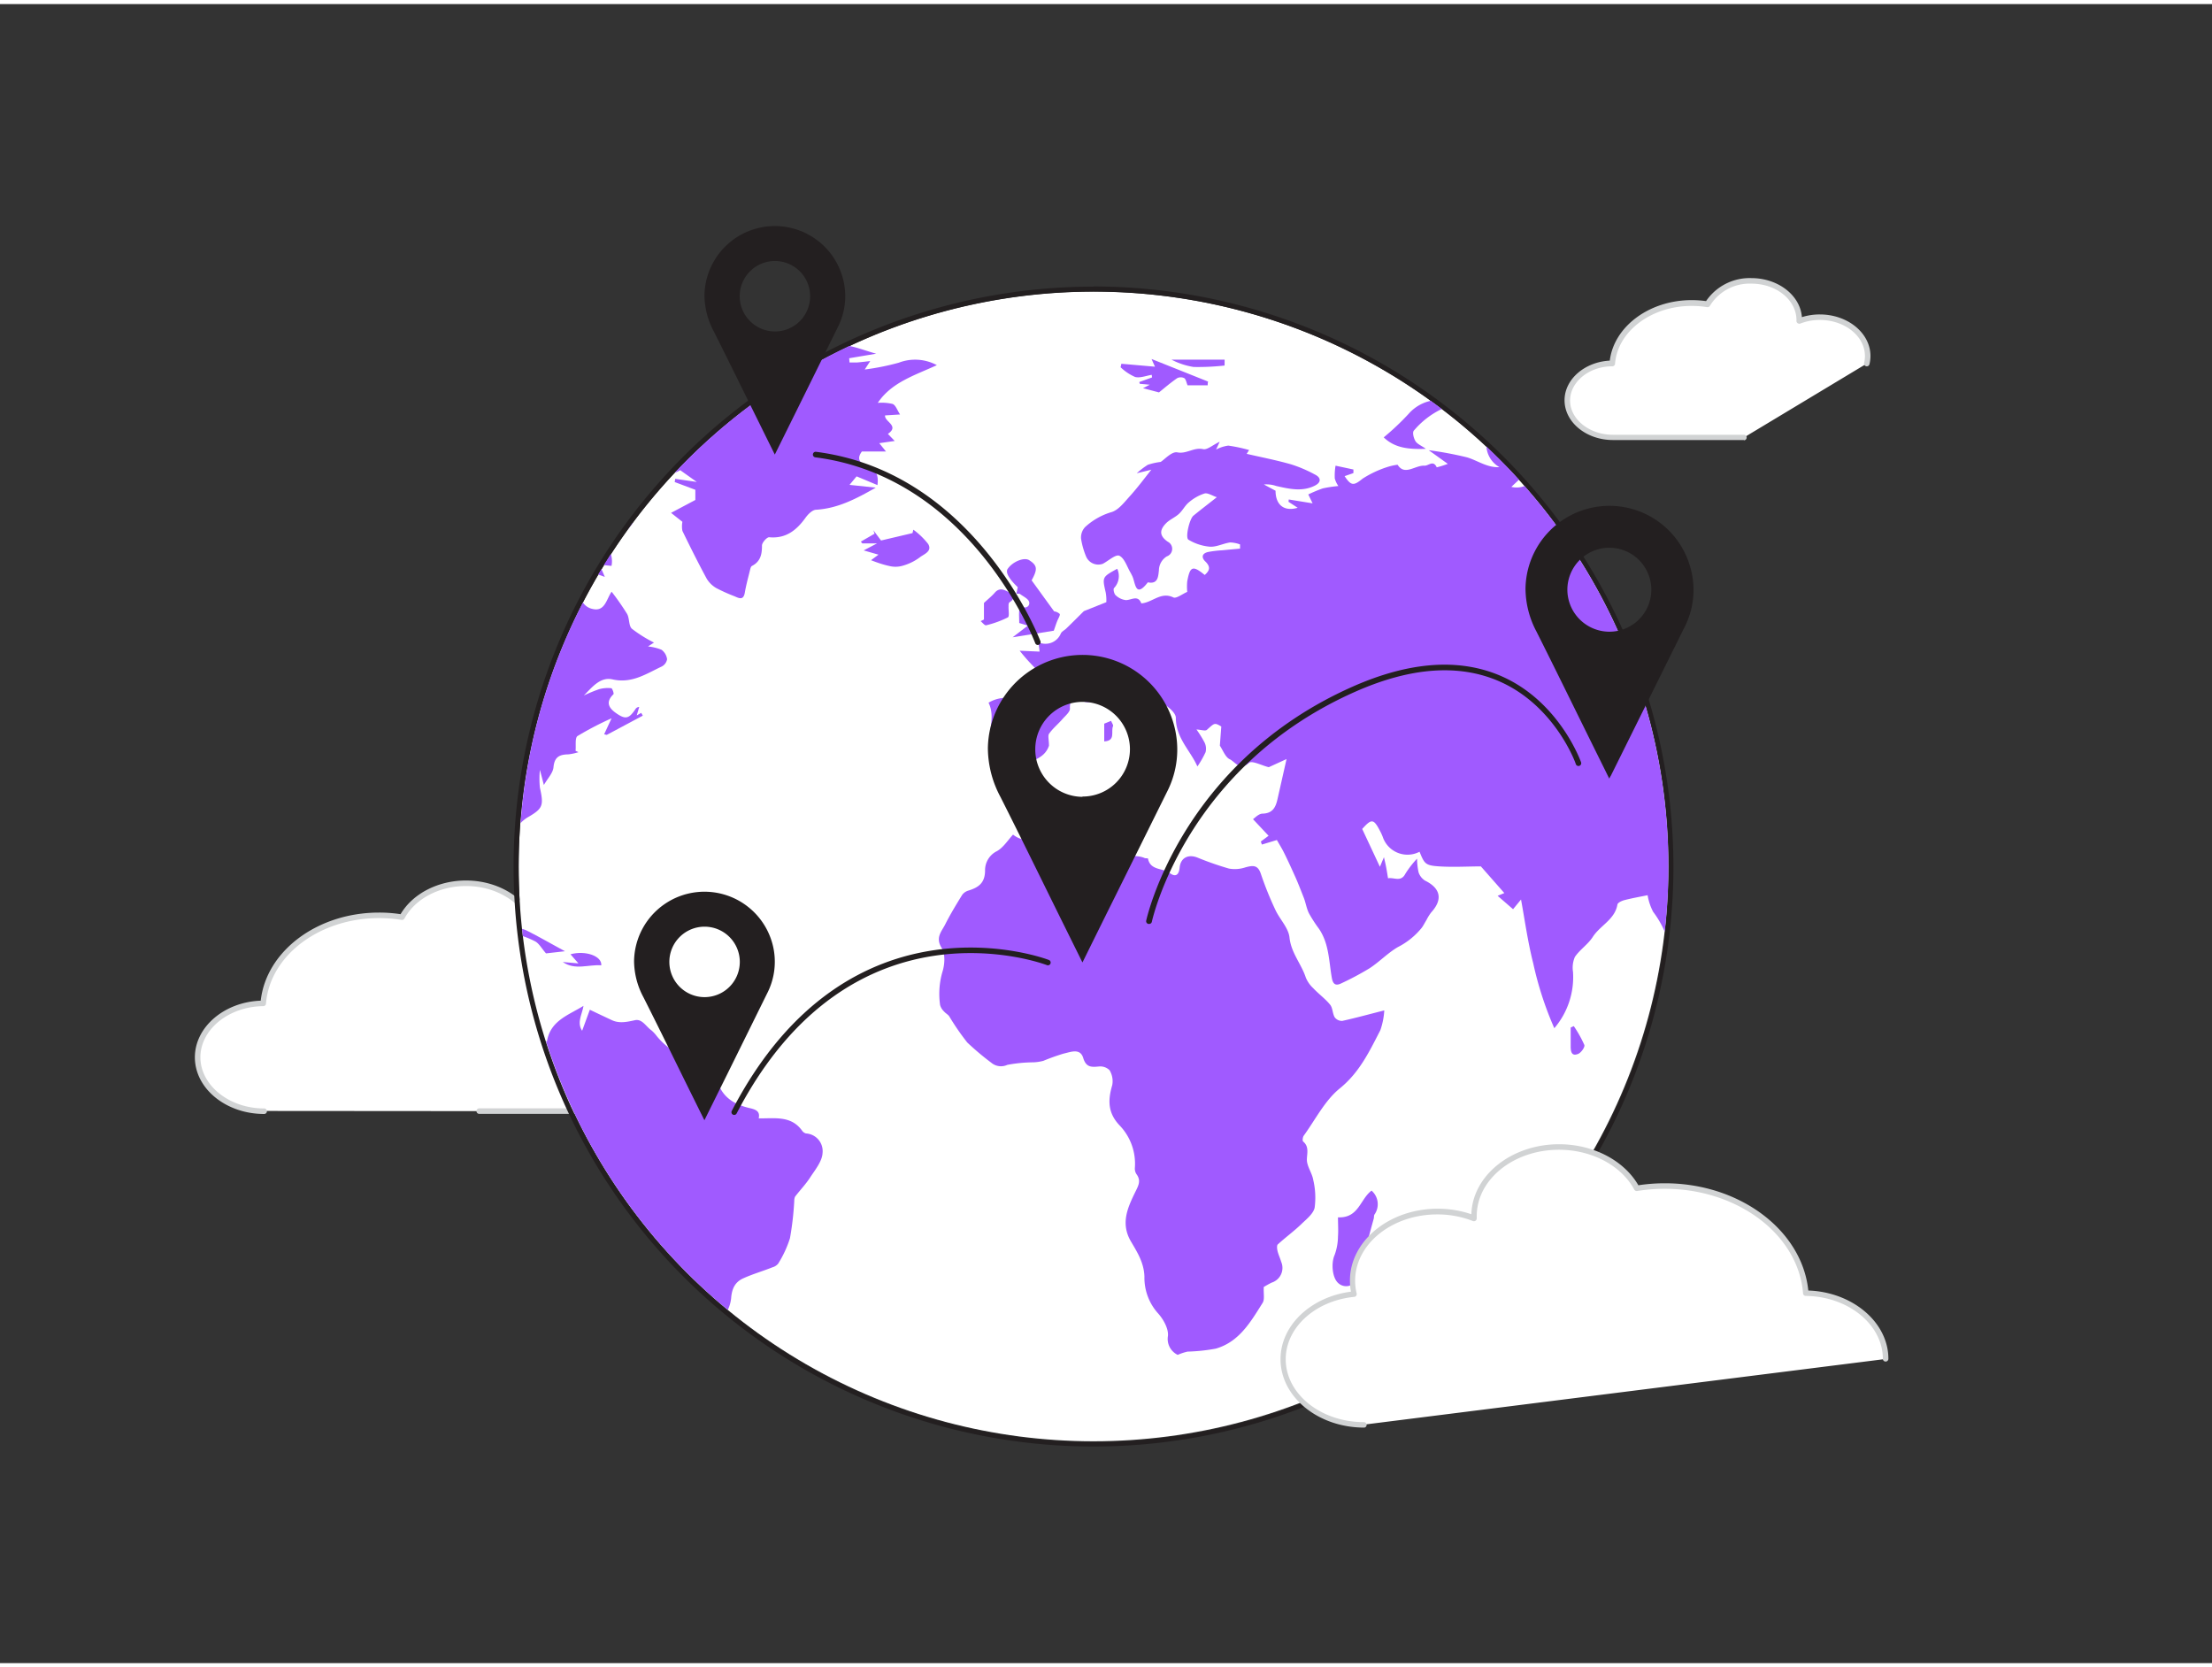 <svg xmlns="http://www.w3.org/2000/svg" viewBox="0 0 400 300" width="406" height="306" class="illustration styles_illustrationTablet__1DWOa"><rect x="0" y="0" width="400" height="300" fill="#333333" stroke="none"/><g id="_131_world_connection_flatline" data-name="#131_world_connection_flatline"><path d="M86.66,200.18h26.58c6.64,0,12-4.37,12-9.75,0-5-4.61-9.09-10.55-9.68a8.65,8.65,0,0,0,.24-2c0-5.66-5.65-10.24-12.62-10.24a15.05,15.05,0,0,0-5.45,1c0-.11,0-.23,0-.34,0-5.66-5.65-10.24-12.62-10.24-5.17,0-9.61,2.52-11.56,6.13a25.89,25.89,0,0,0-4.17-.33c-11.13,0-20.23,7-20.93,15.92-6.56.07-11.86,4.4-11.86,9.75s5.39,9.75,12,9.75" fill="#fff"></path><path d="M113.24,200.68H86.66a.5.5,0,0,1,0-1h26.58c6.35,0,11.52-4.15,11.52-9.25,0-4.66-4.34-8.61-10.1-9.18a.47.47,0,0,1-.36-.21.52.52,0,0,1-.08-.4,8.11,8.11,0,0,0,.23-1.87c0-5.37-5.44-9.74-12.12-9.74a14.46,14.46,0,0,0-5.27,1,.49.49,0,0,1-.47-.06.52.52,0,0,1-.21-.43v-.16a.92.92,0,0,0,0-.16c0-5.37-5.43-9.74-12.12-9.74-4.83,0-9.19,2.3-11.12,5.87a.5.5,0,0,1-.52.26,25.36,25.36,0,0,0-4.09-.33c-10.78,0-19.75,6.79-20.43,15.46a.49.49,0,0,1-.49.46c-6.27.07-11.37,4.22-11.37,9.25s5.17,9.25,11.53,9.25a.5.5,0,0,1,0,1c-6.91,0-12.53-4.6-12.53-10.25,0-5.46,5.3-10,11.91-10.24,1-9,10.27-15.93,21.38-15.93a25.54,25.54,0,0,1,3.91.29c2.18-3.71,6.77-6.09,11.82-6.09,7.09,0,12.88,4.62,13.12,10.36a15.66,15.66,0,0,1,4.93-.79c7.23,0,13.12,4.82,13.12,10.74a9.11,9.11,0,0,1-.14,1.55c6,.82,10.45,5.08,10.45,10.11C125.76,196.08,120.14,200.68,113.24,200.68Z" fill="#d1d3d4"></path><circle cx="197.74" cy="155.93" r="103.95" fill="#fff"></circle><path d="M197.74,52a104,104,0,1,1-103.95,104,104,104,0,0,1,104-104m0-.91A104.87,104.87,0,1,0,302.61,155.93,105,105,0,0,0,197.74,51.06Z" fill="#231f20"></path><path d="M275.69,87.15a4,4,0,0,1-2.39.15L274.69,86c-1.88-2.07-3.86-4.06-5.9-6a4.68,4.68,0,0,0,2.35,3.73c-2.2.13-3.91-1.18-5.83-1.76a64.1,64.1,0,0,0-6.95-1.3l3.45,2.47a17.94,17.94,0,0,1-2,.63c-.64-1.39-1.48-.26-2.23-.3-1.7-.1-3.56,1.89-4.85-.17a10.13,10.13,0,0,0-1.79.39,19,19,0,0,0-4.53,2.12c-1.56,1.26-2.05,1.4-3.26-.45l1.59-.55,0-.65-3.23-.69a10.94,10.94,0,0,0-.14,2.31,4.49,4.49,0,0,0,.65,1.37,22.45,22.45,0,0,0-2.83.43,25.14,25.14,0,0,0-2.61,1.09l.78,1.61-4.31-.7L233,90l1.66,1.08c-2.48.74-4-.55-4-3.08l-2.11-1.13a5.42,5.42,0,0,1,2.23.27c2.33.52,4.69,1.1,7-.07,1.18-.6,1.12-1.45,0-2a24,24,0,0,0-4.34-1.85c-2.63-.75-5.32-1.27-8-1.89.13-.2.28-.45.44-.69a27.82,27.82,0,0,0-3.77-.8,6.6,6.6,0,0,0-2.21.72c.22-.46.35-.76.66-1.42-1.26.59-2.27,1.51-3,1.34-1.67-.38-3,.92-4.67.58-1-.19-2.28,1.27-3,1.73a12,12,0,0,0-2.33.52,14.29,14.29,0,0,0-2,1.53l2.64-.64c-1.19,1.48-2.47,3.22-3.91,4.81-1,1.1-2.06,2.52-3.35,2.87a12.12,12.12,0,0,0-4.73,2.7,2.77,2.77,0,0,0-.72,2.09,14,14,0,0,0,.91,3.22,2.4,2.4,0,0,0,3,1.33c1-.51,2.34-1.76,3-1.47.93.43,1.38,1.93,2,3,.13.22.24.45.35.67.59,1.23.52,4.12,2.82,1.14,1.86.4,1.87-1.12,2-2.16A3,3,0,0,1,211,99.87a1.44,1.44,0,0,0,.17-2.65c-1.43-1-1.59-2-.36-3.29.66-.7,1.65-1.08,2.37-1.74s1.11-1.54,1.83-2.11a8.13,8.13,0,0,1,2.8-1.58c.59-.16,1.37.39,2.23.67-1.7,1.34-3,2.33-4.23,3.34-.7.56-1.53,4-.89,4.35a9,9,0,0,0,3.87,1.26c1.2.07,2.43-.6,3.66-.77a5.59,5.59,0,0,1,1.79.36l0,.76c-1.08.1-2.15.19-3.22.3a19.21,19.21,0,0,0-2.53.3c-1.15.25-1.3,1-.5,1.75,1,1,.72,1.65-.14,2.41-2.17-1.77-2.65-1.59-3.16,1.15a10.18,10.18,0,0,0,0,1.91c-.88.38-2,1.26-2.51,1-2.27-1.09-3.78.93-5.79,1.08-.61-1.58-1.75-.61-2.79-.59a3.24,3.24,0,0,1-1.86-.89c-.28-.24-.47-1.1-.29-1.29a3.14,3.14,0,0,0,.58-3.49c-2.74,1.5-2.72,1.5-2.08,4.3a7.86,7.86,0,0,1,.11,1.74l-4.06,1.62c-1.3,1.29-2.23,2.22-3.17,3.13-.33.33-.83.54-1,.92a3,3,0,0,1-4.05,1.57c.07.56.14,1.1.21,1.7l-3.6-.16a35.32,35.32,0,0,0,3.37,3.7c1.44,1.65.26,3.41,0,5.09-3,.24-6.06-1.16-9,.61,1.66,3.38-1.12,6.89.88,10.2l2-.24c.5.66.94,1.24,1.18,1.57,3-.71,6-1.14,6.87-3.76,0-1-.23-1.76,0-2.14.7-1,1.64-1.75,2.42-2.65.53-.61,1.4-1.31,1.37-1.93-.1-1.95,1.07-1.84,2.14-1.41a2.28,2.28,0,0,0,2.8-.5,17.85,17.85,0,0,1,2.14-1.46c.51.65,1,1.35,1.58,2a20.64,20.64,0,0,0,3,3.24c2,1.43,4.3,2.48,3.46,5.67L210,133l-.65-2.28,2.25,1c-.07-.37,0-.63-.14-.69-1.33-.88-2.13-2.46-3.86-2.84a2.73,2.73,0,0,1-1.24-1.09c-.51-.67-.84-1.48-1.37-2.13-1.33-1.61-1.09-2.47.73-3a5.28,5.28,0,0,0,.62,1.16c.2.22.82.2.87.39.48,1.81,2,2.35,3.42,3.19.86.53,2,1.55,2,2.35,0,3.66,2.62,5.9,3.9,8.8a17.88,17.88,0,0,0,1.48-2.59,2.55,2.55,0,0,0-.18-1.73,20.27,20.27,0,0,0-1.47-2.37c.83.05,1.59.32,1.88.07,1.42-1.28,1.38-1.32,2.61-.61-.1,1.34-.19,2.47-.26,3.47.55.82,1,2.07,1.76,2.44,1,.45,1.81,2.17,3.51.67.53-.47,2.32.48,3.53.77a.33.33,0,0,0,.18-.05l3.08-1.41c-.64,2.82-1.14,5.06-1.65,7.3-.33,1.44-.88,2.52-2.69,2.57-.7,0-1.38.77-1.73,1l2.82,3L228,151.43c.06.19.12.37.19.55l2.71-.82c.37.66.89,1.48,1.32,2.35.73,1.47,1.42,3,2.08,4.47.53,1.21,1,2.44,1.49,3.68.34.9.48,1.88.9,2.73a25,25,0,0,0,1.8,2.79c1.86,2.7,1.81,5.89,2.35,8.93.19,1.07.65,1.47,1.64,1a52.78,52.78,0,0,0,5.2-2.77c1.77-1.16,3.26-2.74,5.08-3.81a13.24,13.24,0,0,0,4.36-3.53c.31-.44.55-.93.84-1.39a8.06,8.06,0,0,1,.88-1.4c2.09-2.3,1.66-4.33-1.13-5.7a2.8,2.8,0,0,1-1.19-1.52,12.1,12.1,0,0,1-.27-2.46,17.87,17.87,0,0,0-2.11,2.72c-.8,1.59-2.08.62-3.14.83-.11-.66-.21-1.33-.34-2-.08-.43-.18-.86-.4-1.81l-.73,1.73-3.2-6.84c1.71-1.91,2.07-1.87,3.27.45a8.81,8.81,0,0,1,.45,1,4.72,4.72,0,0,0,6.65,2.67c.89,2.21,1.07,2.49,3.6,2.65s5.18,0,7.49,0l4.24,4.82-1.21.5,2.79,2.42,1.44-1.75c.65,3.51,1.2,7.58,2.21,11.55a61.8,61.8,0,0,0,3.81,11.72A14.21,14.21,0,0,0,284.45,175a4.87,4.87,0,0,1,.34-2.7c.9-1.33,2.37-2.27,3.23-3.61,1.33-2.08,4-3.14,4.46-5.86.06-.35.81-.69,1.3-.81,1.35-.35,2.74-.59,4.16-.88a10,10,0,0,0,1,3,17.16,17.16,0,0,1,2.09,3.59,104,104,0,0,0-25.34-80.58Z" fill="#a05aff"></path><path d="M131.61,236.13a6.46,6.46,0,0,0,.6-2.09c.13-1.76.71-2.94,2.17-3.61,1.71-.78,3.53-1.3,5.29-2a2.06,2.06,0,0,0,1.05-.67,19.86,19.86,0,0,0,2.13-4.59,54.84,54.84,0,0,0,.78-6.8,1.67,1.67,0,0,1,.15-.73c.9-1.17,1.94-2.25,2.74-3.49s2.14-2.86,2.22-4.35a3.2,3.2,0,0,0-3-3.58,1.28,1.28,0,0,1-.73-.55c-2-2.74-5-2.13-7.81-2.18.25-1.18-.35-1.56-1.58-1.84-2.86-.66-5.15-2-6-5.23-.87-3.41-2.55-4.36-6.11-4.56a6.57,6.57,0,0,1-2.9-1.4,13.08,13.08,0,0,1-1.86-1.86,6.62,6.62,0,0,0-.92-1c-1-.68-1.69-2.14-3-1.86s-2.78.65-4.17,0-2.51-1.18-4-1.89l-1.39,3.8c-1-1.49,0-2.95.24-4.5-2.77,1.71-6,2.68-6.61,6.46l-.18-.11A104,104,0,0,0,131.61,236.13Z" fill="#a05aff"></path><path d="M110.75,122.11c3.49.8,6.09-1,8.88-2.31a1.82,1.82,0,0,0,1-1.33,2.53,2.53,0,0,0-1-1.71,8.54,8.54,0,0,0-2.45-.6c.42-.27.9-.59,1.09-.7a24.29,24.29,0,0,1-4-2.5c-.61-.55-.41-1.89-.88-2.7a46.23,46.23,0,0,0-2.79-4c-.94,1.31-1.19,3.68-3.47,3.11a2.72,2.72,0,0,1-1.72-1.16,103.27,103.27,0,0,0-11.27,39.89,6.05,6.05,0,0,1,1.21-1c2.84-1.63,3-2.14,2.28-5.42a16,16,0,0,1,0-3.21c.3,1.11.51,1.92.72,2.74.68-1.19,1.65-2.17,1.74-3.22.17-1.87,1.1-2.29,2.68-2.32a9.17,9.17,0,0,0,1.84-.4l-.53-.24c.1-.93-.14-2.35.36-2.68a57.45,57.45,0,0,1,6.15-3.2l-1.34,2.89.47.11,6.52-3.48c-.1-.17-.19-.34-.29-.5l-.81.46.45-1.53a.83.83,0,0,0-.7.42c-1.18,1.75-1.81,1.89-3.57.63-1.31-.94-1.79-2-.39-3.35.13-.12-.21-1.07-.38-1.09a6,6,0,0,0-2.19.17,26,26,0,0,0-2.79,1.15C107,123.63,108.51,121.6,110.75,122.11Z" fill="#a05aff"></path><path d="M200.64,192.78a3.84,3.84,0,0,1,.49,2.7c-.81,2.76-.83,5.07,1.42,7.38a10,10,0,0,1,2.67,7.61,1.82,1.82,0,0,0,.27,1.08c.92,1.23.36,2.12-.25,3.37-1.34,2.76-2.63,5.59-.73,8.83,1.12,1.91,2.35,3.81,2.44,6.34a9.63,9.63,0,0,0,2.39,6.58c1,1.08,2,2.84,1.86,4.18a3.19,3.19,0,0,0,1.77,3.41,9.42,9.42,0,0,1,1.78-.59,33,33,0,0,0,5.11-.54c4.23-1.22,6.31-4.85,8.46-8.27.4-.63.14-1.67.21-2.88.25-.14.83-.5,1.44-.79a2.79,2.79,0,0,0,1.71-3.76c-.19-.66-.51-1.29-.67-2-.09-.37-.14-1,.06-1.15,1.41-1.29,3-2.44,4.34-3.75.9-.86,2.09-1.81,2.32-2.89a13.91,13.91,0,0,0-.25-5c-.18-1.11-.92-2.13-1.12-3.25s.59-2.63-.71-3.71c-.16-.13-.08-.8.11-1.06,2.11-2.91,3.81-6.35,6.51-8.54,3.58-2.9,5.37-6.71,7.34-10.53a13,13,0,0,0,.71-3.58c-2.73.69-5.15,1.36-7.6,1.9a1.63,1.63,0,0,1-1.36-.65c-.41-.69-.35-1.7-.84-2.29-.89-1.09-2.08-1.94-3.07-3a5.44,5.44,0,0,1-1.32-1.9c-.81-2.48-2.66-4.45-2.95-7.26-.18-1.73-1.77-3.28-2.56-5a61.4,61.4,0,0,1-2.63-6.53c-.55-1.63-1.47-1.49-2.77-1.14a6,6,0,0,1-3,.22,56,56,0,0,1-5.72-2c-1.68-.64-3,.09-3.18,1.79-.11,1.23-.64,1.9-1.82,1s-3.49-.4-3.91-2.6c0-.08-.45,0-.65-.11-1.78-.77-4.2.21-5.2-1.68.49-1.43.89-2.63,1.33-3.94a15.29,15.29,0,0,0-2.47-.34c-2.16.08-4.32.15-6.45.44a18.13,18.13,0,0,0-4.46,1.18c-2.27.93-4.46,1.76-6.5.12-1,1.1-1.8,2.38-2.93,3a3.84,3.84,0,0,0-2.13,3.47c0,2.29-1.2,3.09-3,3.65a2.16,2.16,0,0,0-1.15.8c-1.07,1.74-2.14,3.49-3.06,5.32-.64,1.28-1.82,2.37-.64,4.25.69,1.08.57,3,.13,4.37A14.21,14.21,0,0,0,170,181a2.55,2.55,0,0,0,.73,1.18c.27.32.69.53.92.86a45,45,0,0,0,3.26,4.73,49.15,49.15,0,0,0,4.32,3.64,2.73,2.73,0,0,0,2.92.41,26.11,26.11,0,0,1,4.71-.46,8.42,8.42,0,0,0,1.81-.27,38.22,38.22,0,0,1,3.67-1.31c1.25-.27,3-1.06,3.55.82.53,1.7,1.49,1.64,2.85,1.51A2.39,2.39,0,0,1,200.64,192.78Z" fill="#a05aff"></path><path d="M122,84.76a4.81,4.81,0,0,0,1-.48l3,2.13-3.9-.56-.09.58,3.73,1.4v1.84L121.35,92l2.05,1.62a4.4,4.4,0,0,0,0,1.64c1.41,2.9,2.85,5.79,4.38,8.62a4.87,4.87,0,0,0,1.78,1.74,30.82,30.82,0,0,0,3.26,1.46c.84.37,1.62.79,1.87-.67s.62-2.75.95-4.12c.06-.25.15-.6.34-.69,1.54-.8,1.82-2.1,1.81-3.7,0-.52.9-1.53,1.31-1.49,3,.28,4.93-1.26,6.56-3.52.45-.63,1.21-1.4,1.87-1.45,4-.24,7.31-2,10.84-4l-4.75-.5,1.28-1.54,3.77,1.58c.28-2-.42-2.88-1.87-3.45-1.62-.63-1.78-1.5-.94-2.63h4.35L159,79.4l2.79-.4-1.23-1.28c2.17-1.48-.68-2.22-.51-3.34l2.71-.17c-.5-.75-.77-1.65-1.33-1.9a8.63,8.63,0,0,0-2.7-.2c2.51-3.75,6.77-5,10.68-6.82a8.27,8.27,0,0,0-6.89-.44,44.54,44.54,0,0,1-6.15,1.23l1-1.53c-.8.09-1.6.19-2.41.26-.44,0-.89,0-1.34,0l-.06-.77,4.89-.82c-1.66-.45-3.25-1.08-4.85-1.4A104.38,104.38,0,0,0,122,84.76Z" fill="#a05aff"></path><path d="M108.76,102.15c-.2.33-.39.67-.59,1,.4.13.8.27,1.2.43Z" fill="#a05aff"></path><path d="M114.44,93.85l-.06,0c-.31.41-.61.82-.91,1.24C113.8,94.66,114.12,94.25,114.44,93.85Z" fill="#a05aff"></path><path d="M110.58,101.59a4.25,4.25,0,0,0-.12-2.14c-.43.67-.85,1.33-1.27,2Z" fill="#a05aff"></path><path d="M241.35,226.18c-.66,1.42-.47,4.15.67,5.12a2.1,2.1,0,0,0,3.39-.87c1.08-3.58,2-7.19,3-10.79.08-.27,0-.62.19-.83a3.25,3.25,0,0,0-.58-4.25c-2.09,1.56-2.31,5-6.07,4.83,0,1.22.08,2.35,0,3.47A10.13,10.13,0,0,1,241.35,226.18Z" fill="#a05aff"></path><path d="M191.17,111.59c.17-.46.61-1.12.45-1.32a1.83,1.83,0,0,0-1-.46c-1.46-2-2.72-3.75-4.07-5.61,1.1-2,1.05-2.68-.42-3.63-.91-.6-3,.23-3.91,1.56-.43.61.2,1.77,1.82,3.31l-.23,1.17c.32,0,.55,0,.68.09.58.44,1.44.82,1.61,1.4s-.36,1.29-1.32.89a1.36,1.36,0,0,0-.47.69c-.07.69,0,1.38,0,2.24l1.56.47-2.76,2.11,7.45-1.19C190.88,112.39,191,112,191.17,111.59Z" fill="#a05aff"></path><path d="M254.72,74.1a46,46,0,0,1-4.5,4.25c2,1.93,4.52,2.19,7.62,2.07-.85-.6-1.56-.87-1.88-1.39s-.58-1.53-.31-1.88a15.12,15.12,0,0,1,5.07-3.93c-.66-.5-1.32-1-2-1.48A7.38,7.38,0,0,0,254.72,74.1Z" fill="#a05aff"></path><path d="M160.82,101.61a4.67,4.67,0,0,0,2.23,0,9.47,9.47,0,0,0,3.22-1.52c.72-.6,2.37-1.09,1.58-2.45a13.32,13.32,0,0,0-2.69-2.6l-.15.62L159.32,97l-1.38-1.85.21.62-2.48,1.43.26.32h2.67l-2.42,1.27,2.68.77-1.35,1C158.63,101,159.71,101.37,160.82,101.61Z" fill="#a05aff"></path><path d="M209.58,70.22c1.22-1,2.22-1.84,3.3-2.58a1.42,1.42,0,0,1,1.27,0c.31.21.38.78.6,1.3h3.64c0-.23,0-.46.07-.68l-10.22-4.08c.43,1,.59,1.31.62,1.39l-6.08-.53-.14.63a9,9,0,0,0,2.63,1.76c.89.23,2-.23,3-.39l.06.47-2.31.83.08.32,1.82.17-1.23.63Z" fill="#a05aff"></path><path d="M182.55,108.17c.87-.52,1-1.27.14-1.69s-1.85-1.19-2.84,0c-.54.61-1.18,1.12-1.92,1.81v3l-.6.29c.33.27.73.81,1,.75a18.26,18.26,0,0,0,3.93-1.43c.31-.18.08-1.33.12-2C182.36,108.57,182.41,108.26,182.55,108.17Z" fill="#a05aff"></path><path d="M95.2,167.51a3.8,3.8,0,0,0-.8-.28l.15,1.31a16.36,16.36,0,0,1,2.19.93c.74.37,1.2,1.3,2,2.19l3.43-.39C99.64,169.91,97.46,168.64,95.2,167.51Z" fill="#a05aff"></path><path d="M108.73,173.82c.15-1.68-2.85-2.74-5.57-2l1.44,1.65-2.83-.25C104,174.77,106.41,173.63,108.73,173.82Z" fill="#a05aff"></path><path d="M221.45,64.3h-9.6a13,13,0,0,0,4,1.32,43.67,43.67,0,0,0,5.59-.26C221.45,65,221.45,64.65,221.45,64.3Z" fill="#a05aff"></path><path d="M285.37,189.84c.54-.21,1.27-1.24,1.13-1.62a21.28,21.28,0,0,0-1.91-3.41l-.56.26c0,1.15,0,2.3,0,3.44S284.33,190.25,285.37,189.84Z" fill="#a05aff"></path><path d="M200.92,129.61l-1.24.51v3.21c2.13-.11,1.16-1.83,1.59-2.75C201.37,130.37,201.06,130,200.92,129.61Z" fill="#a05aff"></path><path d="M207.82,134.84h-3.39l-.1.4,3.1,1.88C207.57,136.27,207.71,135.51,207.82,134.84Z" fill="#a05aff"></path><path d="M195.74,173.3l-3.54-7.15c-3.76-7.6-7.47-15.22-11.29-22.79a18.81,18.81,0,0,1-2.27-8.81,17.12,17.12,0,0,1,33.7-4,16.73,16.73,0,0,1-1.29,11.87q-4.73,9.54-9.46,19.07-2.78,5.59-5.54,11.19Zm0-30a8.56,8.56,0,1,0-8.53-8.56A8.58,8.58,0,0,0,195.72,143.35Z" fill="#231f20"></path><path d="M291,140.05c-1.07-2.18-2.11-4.26-3.14-6.35-3.33-6.74-6.63-13.49-10-20.2a16.76,16.76,0,0,1-2-7.82,15.18,15.18,0,0,1,29.89-3.51,14.77,14.77,0,0,1-1.14,10.52q-4.2,8.46-8.39,16.91l-4.92,9.92C291.2,139.67,291.12,139.82,291,140.05Zm0-26.56a7.59,7.59,0,1,0-7.57-7.59A7.61,7.61,0,0,0,291,113.49Z" fill="#231f20"></path><path d="M140.11,81.46c-.9-1.82-1.77-3.57-2.63-5.32-2.8-5.65-5.56-11.31-8.4-16.94a14.06,14.06,0,0,1-1.69-6.55,12.73,12.73,0,0,1,25.06-2.94,12.38,12.38,0,0,1-1,8.82l-7,14.17L140.34,81Zm0-22.26a6.37,6.37,0,1,0-6.35-6.36A6.39,6.39,0,0,0,140.1,59.2Z" fill="#231f20"></path><path d="M127.38,201.83c-.91-1.82-1.77-3.57-2.64-5.32-2.79-5.65-5.55-11.31-8.39-16.93a14,14,0,0,1-1.69-6.56,12.73,12.73,0,0,1,25.06-2.94,12.49,12.49,0,0,1-1,8.82l-7,14.18q-2.06,4.15-4.12,8.31C127.54,201.52,127.47,201.65,127.38,201.83Zm0-22.26a6.37,6.37,0,1,0-6.34-6.36A6.37,6.37,0,0,0,127.36,179.57Z" fill="#231f20"></path><path d="M207.76,166.33h-.1a.5.5,0,0,1-.39-.59c.06-.28,6.22-28.53,37.34-42.32,10.28-4.55,19.32-5.19,26.86-1.9,10.55,4.6,14.4,15.48,14.44,15.59a.51.51,0,0,1-.31.64.51.51,0,0,1-.64-.31c0-.11-3.75-10.59-13.9-15-7.28-3.16-16-2.52-26,1.91-30.64,13.57-36.71,41.32-36.77,41.6A.49.49,0,0,1,207.76,166.33Z" fill="#231f20"></path><path d="M132.77,200.87a.59.59,0,0,1-.23-.05.5.5,0,0,1-.21-.68c21.23-40.92,57-27.44,57.31-27.3a.5.5,0,1,1-.36.93c-.35-.14-35.26-13.27-56.07,26.83A.5.5,0,0,1,132.77,200.87Z" fill="#231f20"></path><path d="M187.67,115.89a.5.5,0,0,1-.47-.33c-.11-.3-11.5-30-39.76-33.6a.5.5,0,1,1,.12-1c28.87,3.69,40.47,33.94,40.58,34.24a.5.5,0,0,1-.29.65A.57.57,0,0,1,187.67,115.89Z" fill="#231f20"></path><path d="M337.58,65a6.1,6.1,0,0,0,.16-1.36c0-3.88-3.88-7-8.66-7a10.27,10.27,0,0,0-3.73.69c0-.08,0-.16,0-.24,0-3.87-3.88-7-8.66-7a8.9,8.9,0,0,0-7.93,4.21,17.81,17.81,0,0,0-2.86-.23C298.27,54,292,58.86,291.55,65c-4.5,0-8.13,3-8.13,6.69s3.69,6.69,8.25,6.69h23.68" fill="#fff"></path><path d="M315.35,78.83H291.67c-4.83,0-8.75-3.23-8.75-7.19,0-3.79,3.63-6.93,8.18-7.17.76-6.17,7.16-10.94,14.81-10.94a18.83,18.83,0,0,1,2.6.18,9.52,9.52,0,0,1,8.19-4.16c4.86,0,8.85,3.13,9.14,7.06a10.69,10.69,0,0,1,3.24-.49c5.05,0,9.16,3.37,9.16,7.52a6.24,6.24,0,0,1-.18,1.48.5.5,0,0,1-.6.37.5.5,0,0,1-.37-.61,5.26,5.26,0,0,0,.15-1.24c0-3.6-3.66-6.52-8.16-6.52a9.68,9.68,0,0,0-3.55.66.53.53,0,0,1-.67-.61c0-3.69-3.66-6.62-8.16-6.62a8.43,8.43,0,0,0-7.49,4,.48.48,0,0,1-.52.25,17.18,17.18,0,0,0-2.78-.22c-7.31,0-13.4,4.59-13.86,10.46a.49.49,0,0,1-.49.46c-4.21,0-7.64,2.82-7.64,6.19s3.47,6.19,7.75,6.19h23.68a.5.5,0,0,1,0,1Z" fill="#d1d3d4"></path><path d="M341,245c0-6.5-6.45-11.78-14.44-11.87-.84-10.81-11.92-19.37-25.46-19.37a31.29,31.29,0,0,0-5.08.41c-2.37-4.4-7.78-7.47-14.07-7.47-8.48,0-15.36,5.58-15.36,12.46,0,.14,0,.28,0,.42a18.31,18.31,0,0,0-6.63-1.23c-8.49,0-15.36,5.58-15.36,12.46a10.13,10.13,0,0,0,.29,2.41c-7.23.72-12.84,5.71-12.84,11.78,0,6.55,6.55,11.87,14.63,11.87" fill="#fff"></path><path d="M246.69,257.41c-8.34,0-15.13-5.55-15.13-12.37,0-6.09,5.44-11.26,12.74-12.21a10.29,10.29,0,0,1-.19-2c0-7.15,7.11-13,15.86-13a18.72,18.72,0,0,1,6.1,1c.2-7,7.24-12.66,15.86-12.66,6.14,0,11.72,2.9,14.34,7.42a32,32,0,0,1,4.81-.36c13.5,0,24.79,8.48,25.92,19.39,8,.28,14.48,5.75,14.48,12.35a.5.5,0,0,1-1,0c0-6.18-6.25-11.28-13.94-11.37a.49.49,0,0,1-.49-.46c-.83-10.6-11.8-18.91-25-18.91a30.85,30.85,0,0,0-5,.4.49.49,0,0,1-.52-.26c-2.36-4.37-7.71-7.2-13.63-7.2-8.19,0-14.86,5.36-14.86,12,0,.07,0,.14,0,.2l0,.2a.55.55,0,0,1-.21.43.51.51,0,0,1-.48.06,17.57,17.57,0,0,0-6.44-1.2c-8.2,0-14.86,5.36-14.86,12a9.58,9.58,0,0,0,.28,2.3.51.51,0,0,1-.08.4.47.47,0,0,1-.36.21c-7.06.7-12.39,5.55-12.39,11.28,0,6.27,6.34,11.37,14.13,11.37a.5.5,0,0,1,0,1Z" fill="#d1d3d4"></path></g></svg>